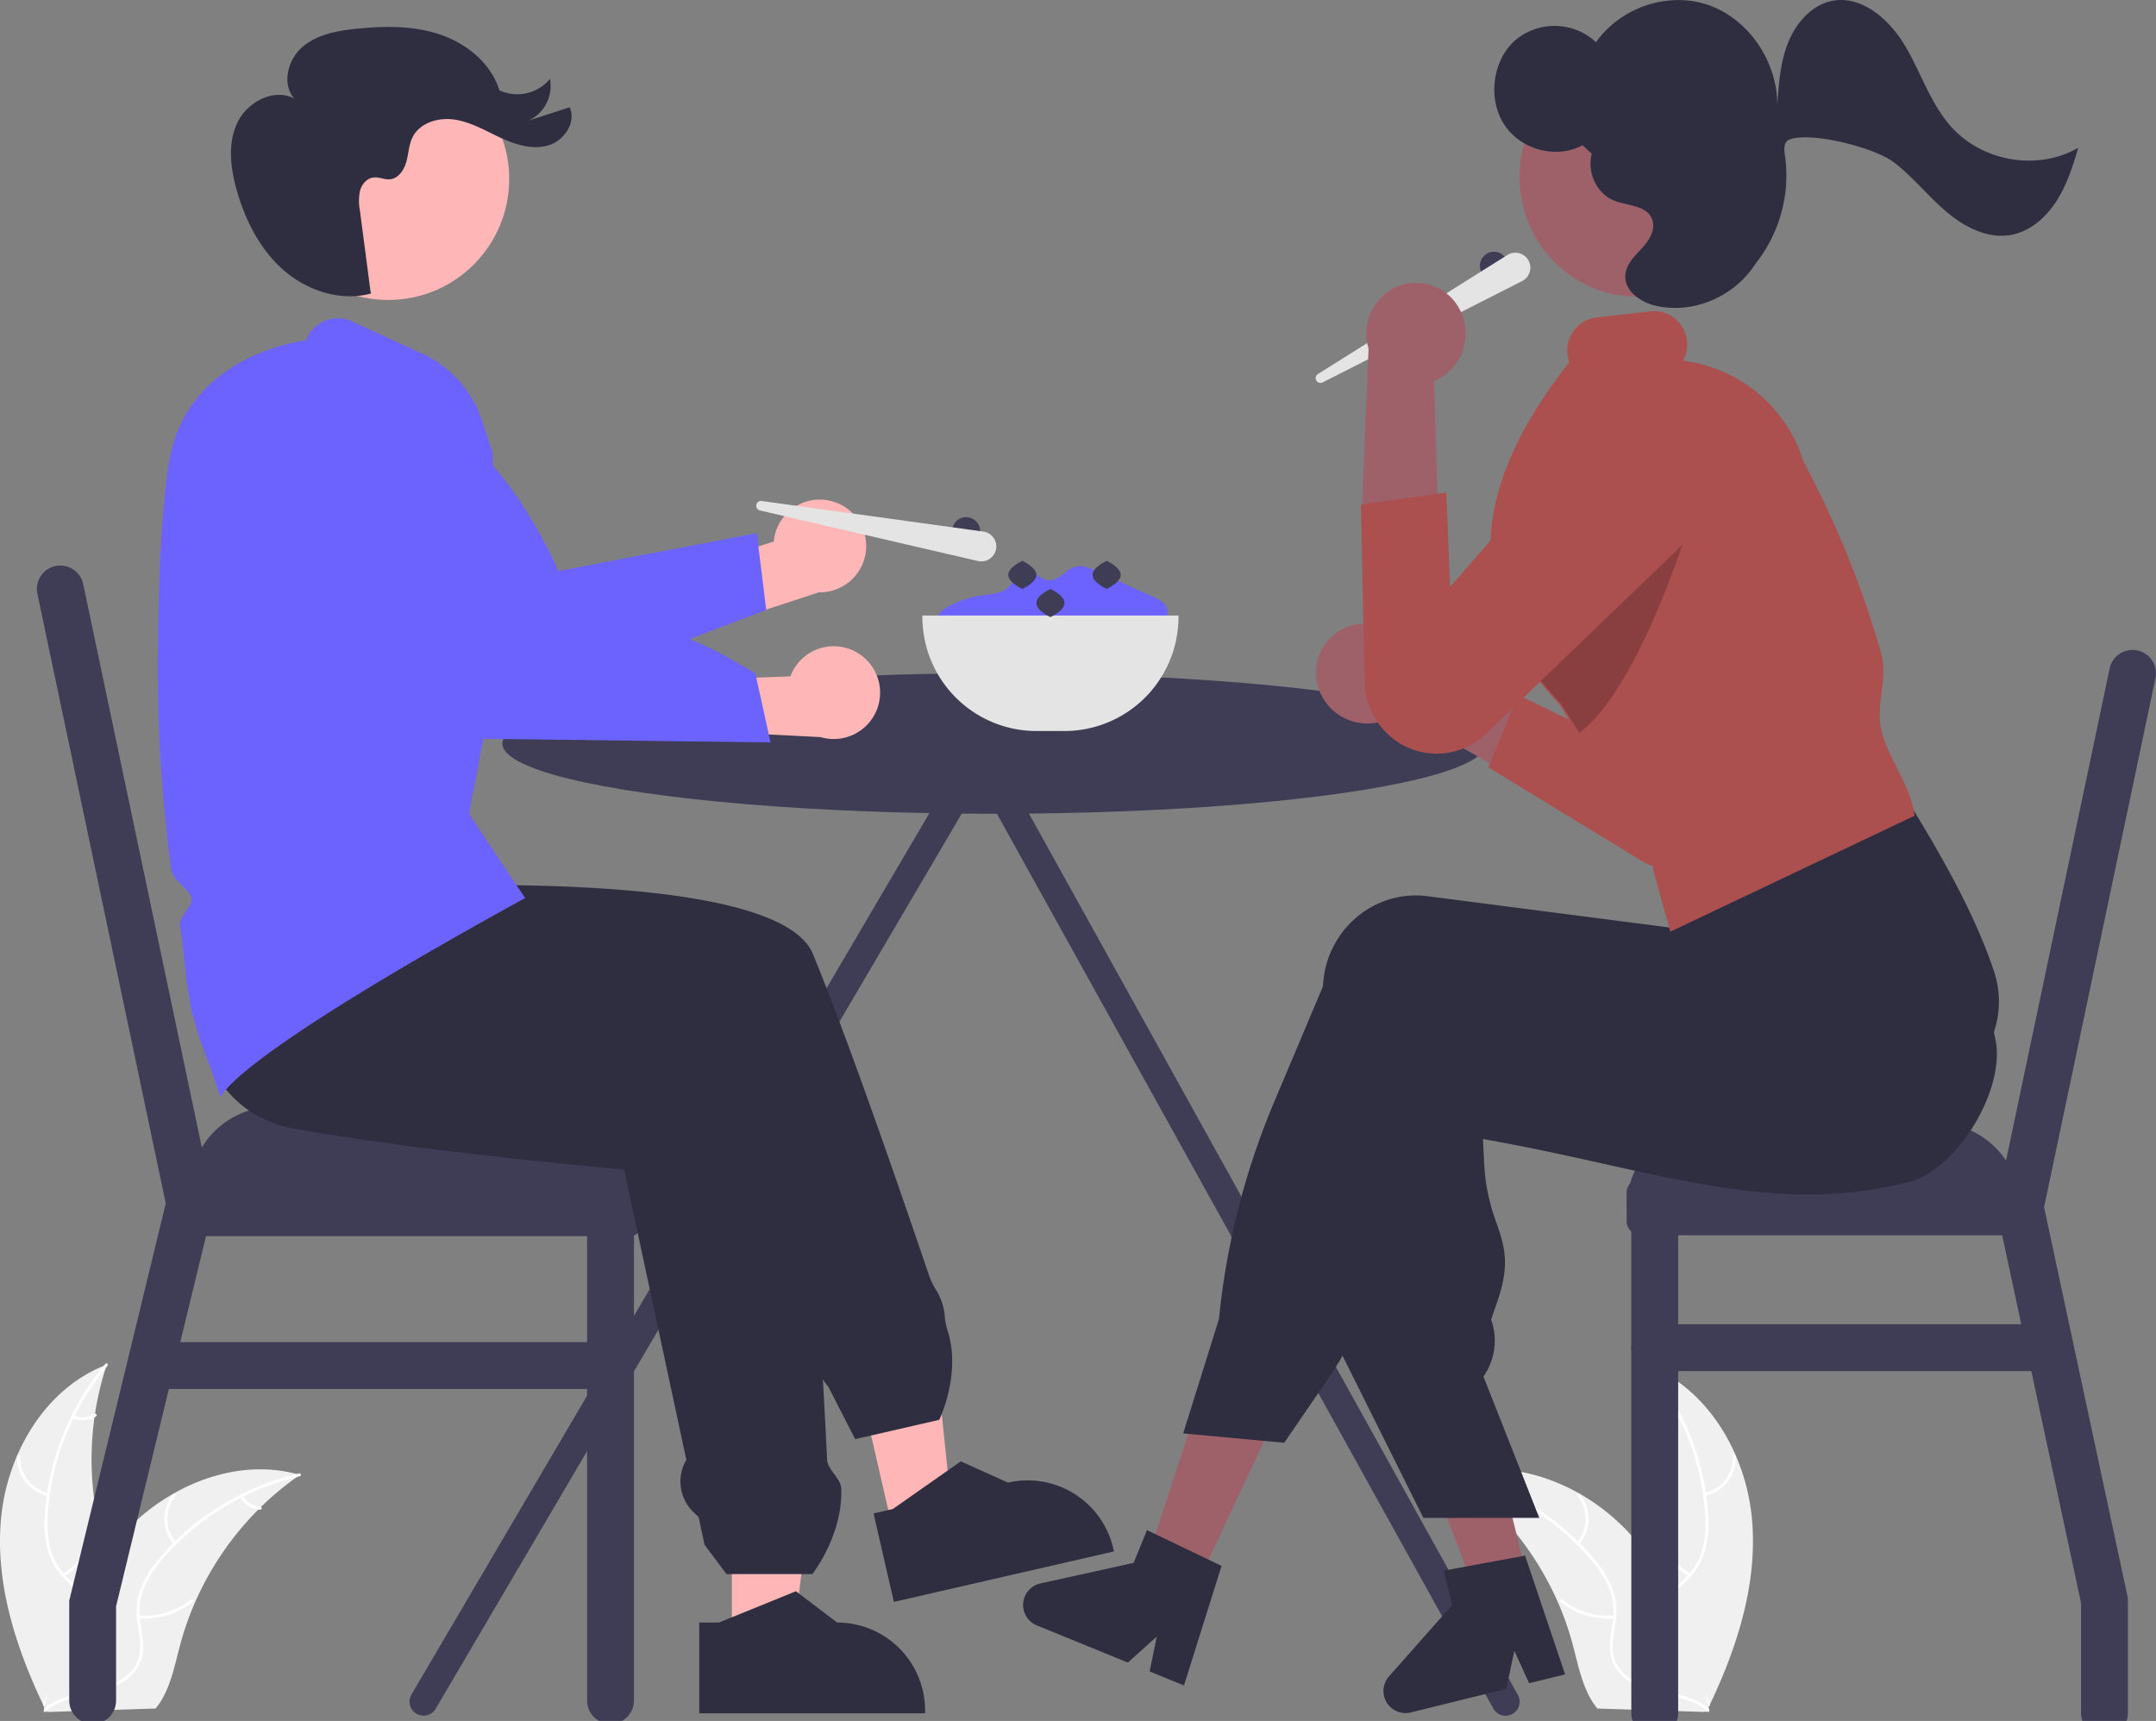 <svg xmlns="http://www.w3.org/2000/svg" width="1451.101" height="1158.503" viewBox="0 0 1451.101 1158.503">
  <rect x="0" y="0" width="1451.101" height="1158.503" fill="#808080" stroke="none"/>
  <g id="그룹_1098" data-name="그룹 1098" transform="translate(-77.375 -416.984)">
    <path id="패스_42" data-name="패스 42" d="M1126,1153.624l-351.9-634.453a9.465,9.465,0,0,0-4.7-7.583,9.356,9.356,0,0,0-5.084-1.228c-.056,0-.114,0-.171,0s-.115,0-.171,0a9.338,9.338,0,0,0-9.738,8.508L381.29,1153.624a9.459,9.459,0,0,0,16.382,9.459L763.9,539.774l345.716,623.308a9.459,9.459,0,0,0,16.383-9.459Z" transform="translate(-27.073 404.247)" fill="#3f3d56"/>
    <path id="패스_43" data-name="패스 43" d="M400.325,776.853l39.775-9.127L423.829,609.967l-58.7,13.467Z" transform="translate(278.448 672.164)" fill="#ffb6b6"/>
    <path id="패스_44" data-name="패스 44" d="M794.5,931.569l-56.6,12.985-18.1-35.37-1.025-1.254a56.283,56.283,0,0,1-12.643-34.848L659.079,748.631l-3.847-1.828a23.168,23.168,0,0,1-9.507-33.5l-4.981-13.174L500.2,700.39l-.14-.039L327.479,651.939,345.6,543.916l48.547,30.538c16-1.038,290.029-17.863,315.345,43.55,22.544,54.688,55.03,148.119,78.312,216.868a53.634,53.634,0,0,0,4.311,8.881,38.758,38.758,0,0,1,6.173,18.633,45.425,45.425,0,0,0,1.645,8.526c9.677,28.928-5.065,59.894-5.215,60.2Z" transform="translate(-84.973 441.236)" fill="#2f2e41"/>
    <path id="패스_45" data-name="패스 45" d="M528.638,776.714l12.932-2.967,45.78-32.115,31.769,14.322h0a59.16,59.16,0,0,1,70.889,44.433l.431,1.873L542.3,836.249Z" transform="translate(136.697 659.113)" fill="#2f2e41"/>
    <path id="패스_46" data-name="패스 46" d="M249.6,814.372c4.044-44.017,29.827-88.088,71.181-103.7a203.658,203.658,0,0,0,4.5,139.753c6.983,17.173,16.538,35.546,11.057,53.256-3.41,11.019-12.341,19.652-22.456,25.2s-21.448,8.4-32.639,11.193l-2.159,1.906C259.9,902.158,245.561,858.389,249.6,814.372Z" transform="translate(-171.544 624.997)" fill="#f0f0f0"/>
    <path id="패스_47" data-name="패스 47" d="M305.97,711.972a174.074,174.074,0,0,0-40.107,99.308,74.967,74.967,0,0,0,1.606,23.432A42.99,42.99,0,0,0,278.8,854.3c4.987,5.138,10.684,9.816,14.335,16.077a26.325,26.325,0,0,1,1.975,21.438c-2.763,8.826-8.532,16.133-14.422,23.082-6.54,7.717-13.455,15.627-16.018,25.66-.311,1.216-2.179.663-1.869-.551,4.459-17.456,20.932-27.819,28.438-43.653,3.5-7.389,4.8-15.878,1.051-23.438-3.278-6.612-9.148-11.441-14.243-16.6a45.879,45.879,0,0,1-11.79-18.741,69.3,69.3,0,0,1-2.5-23.284,168.887,168.887,0,0,1,10.68-51.691,177.17,177.17,0,0,1,30.2-52.047C305.437,709.594,306.767,711.019,305.97,711.972Z" transform="translate(-156.287 624.513)" fill="#fff"/>
    <path id="패스_48" data-name="패스 48" d="M275.2,767.177a26.116,26.116,0,0,1-20.748-26.706.975.975,0,0,1,1.948.034,24.184,24.184,0,0,0,19.35,24.8C276.978,765.558,276.42,767.426,275.2,767.177Z" transform="translate(-165.475 656.816)" fill="#fff"/>
    <path id="패스_49" data-name="패스 49" d="M269.268,793.618a50.338,50.338,0,0,0,21.536-29.7c.315-1.214,2.183-.662,1.869.552A52.359,52.359,0,0,1,270.2,795.328C269.141,796,268.215,794.289,269.268,793.618Z" transform="translate(-149.63 682.924)" fill="#fff"/>
    <path id="패스_50" data-name="패스 50" d="M273.2,727.677a14.781,14.781,0,0,0,13.98-1.161c1.05-.688,1.975,1.027.931,1.711a16.566,16.566,0,0,1-15.462,1.319,1.008,1.008,0,0,1-.659-1.211A.979.979,0,0,1,273.2,727.677Z" transform="translate(-146.159 642.28)" fill="#fff"/>
    <path id="패스_51" data-name="패스 51" d="M435.394,747.95c-.644.449-1.287.9-1.931,1.362a194.78,194.78,0,0,0-24.256,20.223c-.591.562-1.182,1.141-1.754,1.718A205.232,205.232,0,0,0,364.86,833.67a199.368,199.368,0,0,0-10.006,28.584c-3.6,13.49-6.424,28.4-14.044,39.587a34.411,34.411,0,0,1-2.557,3.372l-72.028,2.314c-.166-.077-.333-.138-.5-.215l-2.872.225c.1-.513.213-1.044.312-1.557.056-.3.129-.6.185-.894.043-.2.086-.4.113-.579.014-.066.029-.132.043-.182.027-.182.071-.348.1-.514q.943-4.447,1.951-8.9c0-.016,0-.016.015-.034a293.068,293.068,0,0,1,22.572-65.507c.309-.619.617-1.254.96-1.874a190.227,190.227,0,0,1,16.243-26.448,168.039,168.039,0,0,1,10.78-13.162,139.85,139.85,0,0,1,34.129-27.319c25.4-14.469,55.137-20.656,83.014-13.211C433.983,747.551,434.681,747.742,435.394,747.95Z" transform="translate(-156.187 661.934)" fill="#f0f0f0"/>
    <path id="패스_52" data-name="패스 52" d="M435.118,747.449A174.079,174.079,0,0,0,343.3,802.592a74.955,74.955,0,0,0-12.826,19.677,43,43,0,0,0-2.749,22.459c.889,7.106,2.621,14.27,1.767,21.467a26.327,26.327,0,0,1-11.33,18.307c-7.52,5.384-16.525,7.744-25.412,9.747-9.867,2.224-20.152,4.376-28.238,10.844-.98.783-2.139-.782-1.16-1.566,14.07-11.252,33.462-9.609,48.989-17.732,7.245-3.791,13.392-9.788,14.95-18.081,1.363-7.253-.416-14.642-1.378-21.828a45.878,45.878,0,0,1,1.869-22.061,69.31,69.31,0,0,1,12.022-20.1,168.879,168.879,0,0,1,39.65-34.843,177.16,177.16,0,0,1,55.448-23.374c1.218-.283,1.422,1.657.212,1.938Z" transform="translate(-156.043 663.356)" fill="#fff"/>
    <path id="패스_53" data-name="패스 53" d="M308.018,786.125a26.116,26.116,0,0,1-.487-33.815c.8-.964,2.337.235,1.535,1.2a24.184,24.184,0,0,0,.518,31.454C310.413,785.9,308.843,787.059,308.018,786.125Z" transform="translate(-113.535 670.487)" fill="#fff"/>
    <path id="패스_54" data-name="패스 54" d="M293.92,796.757A50.34,50.34,0,0,0,329,786.011c.982-.78,2.141.786,1.16,1.565a52.353,52.353,0,0,1-36.522,11.107C292.381,798.585,292.674,796.659,293.92,796.757Z" transform="translate(-123.158 707.783)" fill="#fff"/>
    <path id="패스_55" data-name="패스 55" d="M327.6,752.85a14.78,14.78,0,0,0,11.861,7.49c1.253.083.958,2.009-.286,1.928a16.566,16.566,0,0,1-13.139-8.258,1.006,1.006,0,0,1,.2-1.362.98.98,0,0,1,1.363.2Z" transform="translate(-86.76 671.043)" fill="#fff"/>
    <path id="패스_56" data-name="패스 56" d="M856.221,814.372c-4.045-44.017-29.829-88.088-71.182-103.7a203.66,203.66,0,0,1-4.5,139.753C773.557,867.6,764,885.972,769.483,903.683c3.41,11.019,12.342,19.652,22.456,25.2s21.448,8.4,32.639,11.193l2.158,1.906C845.923,902.158,860.264,858.389,856.221,814.372Z" transform="translate(400.307 624.997)" fill="#f0f0f0"/>
    <path id="패스_57" data-name="패스 57" d="M775.95,711.972a174.075,174.075,0,0,1,40.106,99.308,74.956,74.956,0,0,1-1.606,23.432A42.993,42.993,0,0,1,803.123,854.3c-4.987,5.138-10.683,9.816-14.335,16.077a26.324,26.324,0,0,0-1.975,21.438c2.763,8.826,8.532,16.133,14.422,23.082,6.539,7.717,13.455,15.627,16.018,25.66.311,1.216,2.178.663,1.868-.551-4.458-17.456-20.932-27.819-28.438-43.653-3.5-7.389-4.8-15.878-1.051-23.438,3.278-6.612,9.148-11.441,14.242-16.6a45.888,45.888,0,0,0,11.79-18.741,69.286,69.286,0,0,0,2.5-23.284A168.878,168.878,0,0,0,807.486,762.6a177.167,177.167,0,0,0-30.2-52.047c-.8-.958-2.132.467-1.334,1.419Z" transform="translate(408.956 624.513)" fill="#fff"/>
    <path id="패스_58" data-name="패스 58" d="M795.482,767.18a26.116,26.116,0,0,0,20.748-26.706.975.975,0,0,0-1.948.035,24.183,24.183,0,0,1-19.351,24.8C793.7,765.562,794.261,767.428,795.482,767.18Z" transform="translate(429.383 656.813)" fill="#fff"/>
    <path id="패스_59" data-name="패스 59" d="M802.4,793.618a50.34,50.34,0,0,1-21.536-29.7c-.315-1.214-2.183-.662-1.869.552a52.361,52.361,0,0,0,22.473,30.856C802.531,796,803.458,794.289,802.4,793.618Z" transform="translate(412.546 682.924)" fill="#fff"/>
    <path id="패스_60" data-name="패스 60" d="M794.651,727.677a14.781,14.781,0,0,1-13.979-1.161c-1.049-.688-1.975,1.027-.932,1.711a16.564,16.564,0,0,0,15.462,1.319,1.008,1.008,0,0,0,.659-1.21A.98.98,0,0,0,794.651,727.677Z" transform="translate(412.898 642.28)" fill="#fff"/>
    <path id="패스_61" data-name="패스 61" d="M714.2,747.95c.643.449,1.286.9,1.93,1.362a194.694,194.694,0,0,1,24.257,20.224c.591.562,1.181,1.14,1.754,1.718a205.24,205.24,0,0,1,42.593,62.417,199.3,199.3,0,0,1,10.006,28.583c3.6,13.491,6.424,28.4,14.044,39.588a34.2,34.2,0,0,0,2.557,3.372l72.029,2.314c.166-.076.333-.137.5-.214l2.871.224c-.1-.514-.212-1.043-.312-1.557-.057-.3-.129-.6-.185-.894-.043-.2-.086-.4-.113-.58-.014-.066-.029-.132-.043-.182-.027-.182-.071-.348-.1-.513q-.942-4.447-1.95-8.9c0-.016,0-.016-.015-.033a293.033,293.033,0,0,0-22.572-65.507c-.309-.62-.617-1.254-.96-1.874a190.094,190.094,0,0,0-16.243-26.448,168.254,168.254,0,0,0-10.78-13.162,139.806,139.806,0,0,0-34.13-27.318c-25.4-14.47-55.136-20.657-83.013-13.211C715.611,747.551,714.913,747.742,714.2,747.95Z" transform="translate(341.181 661.934)" fill="#f0f0f0"/>
    <path id="패스_62" data-name="패스 62" d="M714.689,747.449A174.078,174.078,0,0,1,806.5,802.594a74.922,74.922,0,0,1,12.825,19.675,42.981,42.981,0,0,1,2.749,22.459c-.889,7.1-2.621,14.27-1.766,21.467A26.322,26.322,0,0,0,831.64,884.5c7.52,5.384,16.526,7.744,25.412,9.746,9.868,2.223,20.151,4.376,28.239,10.844.98.783,2.139-.782,1.16-1.565-14.07-11.253-33.463-9.609-48.99-17.732-7.245-3.791-13.391-9.788-14.95-18.081-1.363-7.253.417-14.642,1.379-21.829a45.882,45.882,0,0,0-1.87-22.061A69.332,69.332,0,0,0,810,803.727a168.876,168.876,0,0,0-39.651-34.842A177.157,177.157,0,0,0,714.9,745.511c-1.219-.283-1.423,1.657-.212,1.938Z" transform="translate(340.825 663.356)" fill="#fff"/>
    <path id="패스_63" data-name="패스 63" d="M755.452,786.125a26.117,26.117,0,0,0,.488-33.815c-.8-.964-2.337.235-1.535,1.2a24.185,24.185,0,0,1-.518,31.454C753.057,785.9,754.626,787.059,755.452,786.125Z" transform="translate(384.654 670.487)" fill="#fff"/>
    <path id="패스_64" data-name="패스 64" d="M784.985,796.757a50.337,50.337,0,0,1-35.075-10.745c-.983-.78-2.142.786-1.161,1.565a52.355,52.355,0,0,0,36.522,11.107C786.523,798.585,786.23,796.659,784.985,796.757Z" transform="translate(378.842 707.783)" fill="#fff"/>
    <path id="패스_65" data-name="패스 65" d="M739.094,752.851a14.785,14.785,0,0,1-11.861,7.49c-1.253.083-.958,2.008.286,1.927a16.565,16.565,0,0,0,13.139-8.257,1.006,1.006,0,0,0-.2-1.363A.979.979,0,0,0,739.094,752.851Z" transform="translate(354.654 671.042)" fill="#fff"/>
    <circle id="타원_35" data-name="타원 35" cx="9.459" cy="9.459" r="9.459" transform="translate(1073.398 586.45)" fill="#3f3d56"/>
    <path id="패스_67" data-name="패스 67" d="M671.721,436.208,799.24,356.093a10.081,10.081,0,1,1,9.932,17.523l-134.25,68.24a3.249,3.249,0,0,1-3.2-5.648Z" transform="translate(292.693 232.558)" fill="#e4e4e4"/>
    <path id="패스_68" data-name="패스 68" d="M550,498.116a8.831,8.831,0,0,1,.145-10.069,20.793,20.793,0,0,1,8.336-6.611,69.582,69.582,0,0,1,21.754-6.874c5.759-.818,12.048-1.079,16.515-4.8,4.438-3.7,6.913-10.623,12.664-11.2,5.56-.558,9.834,5.527,15.41,5.905,6.872.465,11.371-7.577,18.058-9.227,4.476-1.1,9.079.844,13.277,2.749l25.2,11.431,12.915,5.859c4.511,2.046,9.6,4.8,10.45,9.682,1.17,6.705-6.286,11.436-12.662,13.817a203.829,203.829,0,0,1-141.094.018" transform="translate(158.581 343.159)" fill="#6c63ff"/>
    <ellipse id="타원_36" data-name="타원 36" cx="331.059" cy="47.294" rx="331.059" ry="47.294" transform="translate(415.483 870.215)" fill="#3f3d56"/>
    <rect id="사각형_1074" data-name="사각형 1074" width="264.848" height="37.835" rx="9" transform="translate(1172.19 1210.733)" fill="#3f3d56"/>
    <path id="패스_69" data-name="패스 69" d="M995.321,500.738,920.344,856.916l19.527,91.163,36.869,172.046v77.331a1.565,1.565,0,0,1-.021.315,14.585,14.585,0,0,1-.926,5H946.158a14.584,14.584,0,0,1-.925-5,1.731,1.731,0,0,1-.021-.316v-74.01L911.75,967.29l-6.77-31.529-13.095-61.1-3.783-17.7v-.021l3.741-17.74,2.88-13.684,69.744-331.249a15.764,15.764,0,0,1,30.856,6.474Z" transform="translate(532.814 372.714)" fill="#3f3d56"/>
    <path id="패스_70" data-name="패스 70" d="M802.8,668.5v340.518a1.678,1.678,0,0,1-.021.316,14.576,14.576,0,0,1-.926,5H772.218a14.579,14.579,0,0,1-.925-5,1.551,1.551,0,0,1-.021-.316V668.5a15.765,15.765,0,0,1,31.53,0Z" transform="translate(404.07 561.151)" fill="#3f3d56"/>
    <path id="패스_71" data-name="패스 71" d="M673.365,558H824.706a56.753,56.753,0,0,1,56.753,56.754H616.612A56.753,56.753,0,0,1,673.365,558Z" transform="translate(555.578 614.898)" fill="#3f3d56"/>
    <path id="패스_72" data-name="패스 72" d="M1051.884,729.265H787.037a15.765,15.765,0,1,1,0-31.53h264.847a15.765,15.765,0,1,1,0,31.53Z" transform="translate(404.071 610.739)" fill="#3f3d56"/>
    <rect id="사각형_1075" data-name="사각형 1075" width="304.976" height="43.568" rx="9" transform="translate(510.07 1249.142) rotate(180)" fill="#3f3d56"/>
    <path id="패스_73" data-name="패스 73" d="M379.789,884.646l-4.835,19.926-17.741,72.98-7.65,31.53-35.524,146.254V1218.8a15.541,15.541,0,0,1-2.648,8.724,15.226,15.226,0,0,1-5.4,5H290.56a15.222,15.222,0,0,1-5.4-5,15.539,15.539,0,0,1-2.649-8.723v-67.241l39.476-162.483L347.46,884.142,261.07,473.733a15.754,15.754,0,1,1,30.836-6.474L371.76,846.517,375.438,864l4.287,20.389Z" transform="translate(-158.527 342.966)" fill="#3f3d56"/>
    <path id="패스_74" data-name="패스 74" d="M468.442,667.41v334.4a15.53,15.53,0,0,1-2.649,8.722,15.217,15.217,0,0,1-5.4,5h-15.45a15.333,15.333,0,0,1-5.382-5,15.54,15.54,0,0,1-2.648-8.722V667.41a15.765,15.765,0,0,1,31.53,0Z" transform="translate(35.618 559.95)" fill="#3f3d56"/>
    <path id="패스_75" data-name="패스 75" d="M0,0H304.976V8.6a56.753,56.753,0,0,1-56.753,56.753H56.753A56.753,56.753,0,0,1,0,8.6Z" transform="translate(510.07 1227.358) rotate(180)" fill="#3f3d56"/>
    <path id="패스_76" data-name="패스 76" d="M612.558,734.992H307.582a15.765,15.765,0,1,1,0-31.53H612.558a15.765,15.765,0,0,1,0,31.53Z" transform="translate(-124.271 617.05)" fill="#3f3d56"/>
    <path id="패스_77" data-name="패스 77" d="M495.083,789.566,461.95,773.72l45.514-138.5,48.9,23.387Z" transform="translate(385.146 699.995)" fill="#9e616a"/>
    <path id="패스_78" data-name="패스 78" d="M630.284,776.337l-35.628,8.79L543.033,648.821l52.586-12.976Z" transform="translate(474.497 700.68)" fill="#9e616a"/>
    <path id="패스_79" data-name="패스 79" d="M675.437,524.152a34.542,34.542,0,0,0,46.794,11.739,33.094,33.094,0,0,0,4.44-3.218l104.754,60.115-4.55-61.709L728.1,483.454a34.414,34.414,0,0,0-41.745-5.437,33.118,33.118,0,0,0-10.915,46.135Z" transform="translate(292.784 363.44)" fill="#9e616a"/>
    <path id="패스_80" data-name="패스 80" d="M725.519,631.522l18.517,11.285L827.2,693.52a49.036,49.036,0,0,0,67.6-15.6,47.984,47.984,0,0,0,6.115-33.869L863.957,459.382A51.24,51.24,0,0,0,796.693,420.5a48.785,48.785,0,0,0-30.781,59.266l38.649,131.052-59.244-27.621Z" transform="translate(353.653 302.071)" fill="#ab4f4f"/>
    <path id="패스_81" data-name="패스 81" d="M734.581,993.042,677.567,878.7l.007-.262L683.2,668.709c.07-1.866.221-3.739.448-5.583a63.8,63.8,0,0,1,24.273-42.933,61.3,61.3,0,0,1,45.725-12.505l163.029,21.1,5.654-23.118,1.053-.384,156.207-57.247.9,1.466c20.457,33.288,34.76,99.78,38.656,119.366l.055.282c.082.413.132.663.15.735,8.041,33.423-25.186,88.79-58.286,97.111-69.723,17.771-132.078,3.91-204.281-12.145C830.9,749.093,804.139,743.142,774.664,738l.875,17.346a130.007,130.007,0,0,0,8.225,39.018c5.255,15.391,9.406,27.549.628,52.9l-4.246,12.262a41.8,41.8,0,0,1-4.3,37.055l-.854,1.3,37.6,95.143Z" transform="translate(300.812 445.776)" fill="#2f2e41"/>
    <path id="패스_82" data-name="패스 82" d="M695.769,959.705l-67.988-6.32,24.086-77.03a502.951,502.951,0,0,1,37.151-146.123l32.854-77.86c.076-1.733.222-3.477.434-5.185a63.785,63.785,0,0,1,24.274-42.933,61.336,61.336,0,0,1,45.724-12.5l162.788,21.067,7.091-59.509L1118.43,532.4l.715,1.164c27.311,44.436,44.649,79.222,54.565,109.478.5,1.542.941,3.117,1.318,4.685,8.1,33.649-12.115,67.764-45.053,76.046-83.941,21.4-184.883,20.808-317.6-1.879l-64.23,152.855a234.749,234.749,0,0,1-22.687,41.61Z" transform="translate(245.948 428.545)" fill="#2f2e41"/>
    <ellipse id="타원_37" data-name="타원 37" cx="78.755" cy="80.51" rx="78.755" ry="80.51" transform="translate(1100.113 455.57)" fill="#9e616a"/>
    <path id="패스_83" data-name="패스 83" d="M847.3,790.992,836,750.51l-2.779-19.969-16.241.542-31.877-73.576-12.38-19.4q-3.787-3.987-6.862-7.669a172.824,172.824,0,0,1-30.594-49.265,129.418,129.418,0,0,1-8.956-40.57C724,499.493,741.333,456,779.3,407.644a22.8,22.8,0,0,1-1.236-5.3,22.429,22.429,0,0,1,19.5-24.832l36.615-4.112a21.616,21.616,0,0,1,16.024,4.672,22.47,22.47,0,0,1,8.3,15.251,22.969,22.969,0,0,1-2.59,13.283,97.781,97.781,0,0,1,81.157,68.29,649.426,649.426,0,0,1,52.089,128.654c2.506,8.74,1.391,17.745.311,26.454-1,8.045-2.028,16.363-.294,24.654,1.763,8.432,6.005,16.891,10.5,25.847,5.144,10.257,10.464,20.864,11.9,31.675l.1.759Z" transform="translate(354.305 253.18)" fill="#ab4f4f"/>
    <path id="패스_84" data-name="패스 84" d="M730.931,526.363a172.272,172.272,0,0,0,30.428,48.987c2.2,2.622,4.515,5.2,6.943,7.78l12.458,19.547c45.925-34.423,83.133-169.96,83.133-169.96l-51.816-10.08Z" transform="translate(359.617 307.591)" opacity="0.2"/>
    <path id="패스_85" data-name="패스 85" d="M750.206,380.918a34.621,34.621,0,0,1-11.691,46.852,33.187,33.187,0,0,1-4.93,2.418l3.668,120.726L684.973,518l4.533-109.6a34.525,34.525,0,0,1,14.87-39.439,33.04,33.04,0,0,1,45.83,11.951Z" transform="translate(308.973 243.192)" fill="#9e616a"/>
    <path id="패스_86" data-name="패스 86" d="M742.172,460.6l-57.493,8.175,2.472,119.059A49.816,49.816,0,0,0,711.5,629.813h0a47.731,47.731,0,0,0,57.015-6.473L904.255,492.782a51.465,51.465,0,0,0,3.792-70.669h0a48.808,48.808,0,0,0-69.927-4.788,50.2,50.2,0,0,0-3.822,3.807L744.671,524.238Z" transform="translate(308.649 287.938)" fill="#ab4f4f"/>
    <path id="패스_87" data-name="패스 87" d="M330.108,808.089l40.807,0,19.414-157.4-60.228,0Z" transform="translate(239.853 717.031)" fill="#ffb6b6"/>
    <circle id="타원_38" data-name="타원 38" cx="81.448" cy="81.448" r="81.448" transform="translate(257.206 456.032)" fill="#ffb6b6"/>
    <path id="패스_88" data-name="패스 88" d="M728,1022.087H670.212l-14.733-19.748-3.987-18.605-3.433-3.322a28.646,28.646,0,0,1-4.83-35.23l-41.881-195.4c-10.969-.964-134.672-12.025-220.66-27.243-22.007-3.894-39.189-14.591-51.068-31.794-29.191-42.273-16.687-110.671-16.557-111.357l.144-.763.771-.087,200.853-22.544.27.128c6.665,3.157,163.536,77.629,189.171,103.264,11.576,11.576,37.4,80.352,43.184,153.472,1.036,13.1-2.691,26.439-6.3,39.34-3.372,12.071-6.86,24.553-6.171,36.353,1.063,18.206,2.07,37.3,2.995,56.764.147,3.1,2.484,6.31,4.743,9.413,2.36,3.242,4.59,6.3,4.731,9.509,1.373,31.074-18.937,57.191-19.143,57.45Z" transform="translate(-103.913 454.545)" fill="#2f2e41"/>
    <path id="패스_89" data-name="패스 89" d="M571.242,434.72a31.027,31.027,0,0,0-39.082,27.13L464.485,483l2.823,44.26,95.149-31.212a31.2,31.2,0,0,0,8.785-61.33Z" transform="translate(66.003 319.695)" fill="#ffb6b6"/>
    <path id="패스_90" data-name="패스 90" d="M644.646,545.591l-50.578,19.143-1.293,2.509A25.518,25.518,0,0,1,558.4,578.233h0L444.719,621.261S393.95,570.456,357.8,525.116l12.319-75.772a145.164,145.164,0,0,1,17.89-49.871c74.128,16.255,116.68,119.88,116.68,119.88l133.6-25.491Z" transform="translate(-51.556 282.065)" fill="#6c63ff"/>
    <path id="패스_91" data-name="패스 91" d="M417.125,461.7c-20.39,5.507-42.87-1.815-58.783-15.7s-25.867-33.567-31.6-53.895c-4.2-14.887-6.192-31.413.437-45.389s24.468-23.406,38.232-16.346c-8.491-9.892-4.249-26.254,5.668-34.716s23.533-10.889,36.5-12.215c18.821-1.925,38.263-2.14,56.173,3.957s34.183,19.429,39.788,37.5a28.54,28.54,0,0,0,34.041-7.685,25.856,25.856,0,0,1-14.247,28.036l27.441-8.9c4.72,9.989-3.55,22.353-14.124,25.551s-21.99-.3-32.025-4.919-19.76-10.465-30.66-12.267-23.7,1.7-28.746,11.53c-2.641,5.149-2.779,11.179-4.312,16.759s-5.417,11.365-11.186,11.822c-3.645.288-7.213-1.653-10.847-1.256-4.506.492-7.954,4.574-9.154,8.944a34.317,34.317,0,0,0-.033,13.5l6.97,53.281" transform="translate(-90.045 152.873)" fill="#2f2e41"/>
    <path id="패스_92" data-name="패스 92" d="M342.053,899.308a.226.226,0,0,1-.046,0l-.644-.11-.186-.626c-2.342-7.877-5.322-15.938-8.2-23.736a286.23,286.23,0,0,1-10.731-33.077,253.339,253.339,0,0,1-4.742-32.561c-.8-7.946-1.635-16.163-3.049-24.251-.628-3.591,1.751-6.992,4.051-10.282,2.133-3.049,4.148-5.93,3.725-8.655-.432-2.787-3.523-5.847-6.511-8.807-3.276-3.244-6.663-6.6-7.143-10.13a1009.145,1009.145,0,0,1-9.093-145.379c.675-67.264,3.715-113.113,9.035-136.273,14.306-62.275,80.4-73.64,90.743-75.043a22.845,22.845,0,0,1,30.9-12.741l46.959,21.5a76.452,76.452,0,0,1,40.648,45.4l6.976,21.267,3.494,142.764L508.867,709.091,546.7,765.844C345.053,876.554,342.7,899.308,342.053,899.308Z" transform="translate(-115.879 255.712)" fill="#6c63ff"/>
    <path id="패스_93" data-name="패스 93" d="M472.817,804.3h13.268l51.8-21.066L565.649,804.3h0a59.162,59.162,0,0,1,59.159,59.155v1.927l-151.992.006Z" transform="translate(75.184 704.957)" fill="#2f2e41"/>
    <path id="패스_94" data-name="패스 94" d="M588.971,484.85a31.026,31.026,0,0,0-44.807,15.994l-70.847,2.762-9.545,33,100.72,5.156a31.2,31.2,0,0,0,24.481-56.913Z" transform="translate(65.217 371.443)" fill="#ffb6b6"/>
    <path id="패스_95" data-name="패스 95" d="M655.689,619.394l-72.776-.907-9.212-.125L425.637,616.5s-40.209-38.359-75.22-77.852l4.907-35.494a145.017,145.017,0,0,1,48.623-89.787c50.145,33.506,79.224,99.828,79.224,99.828l48.759,21.818h0A213.477,213.477,0,0,1,629.4,563.555l16.035,9.289Z" transform="translate(-59.695 297.371)" fill="#6c63ff"/>
    <path id="패스_96" data-name="패스 96" d="M814.168,851.773l-24.215,5.977-9.965-21.795-5.427,25.593L710.338,877.4a14.87,14.87,0,0,1-14.7-24.292l42.545-48.078-5.7-23.112,54.739-10.092Z" transform="translate(316.611 692.381)" fill="#2f2e41"/>
    <path id="패스_97" data-name="패스 97" d="M684.789,868.229,661.7,858.8l4.777-23.483-19.455,17.492-61.245-25a14.87,14.87,0,0,1,2.42-28.29l62.7-13.814,9-22.04,50.189,24.068Z" transform="translate(189.463 683.399)" fill="#2f2e41"/>
    <path id="패스_98" data-name="패스 98" d="M639.911,548.508H620.993a76.81,76.81,0,0,1-76.722-76.722v-1.051H716.632v1.051A76.808,76.808,0,0,1,639.911,548.508Z" transform="translate(153.924 360.593)" fill="#e4e4e4"/>
    <path id="패스_99" data-name="패스 99" d="M590.69,462.694c0,5.224-9.459,9.459-9.459,9.459s-9.46-4.235-9.46-9.459,9.46-9.459,9.46-9.459S590.69,457.47,590.69,462.694Z" transform="translate(184.229 341.309)" fill="#3f3d56"/>
    <path id="패스_100" data-name="패스 100" d="M617.69,462.694c0,5.224-9.459,9.459-9.459,9.459s-9.459-4.235-9.459-9.459,9.459-9.459,9.459-9.459S617.69,457.47,617.69,462.694Z" transform="translate(213.982 341.309)" fill="#3f3d56"/>
    <path id="패스_101" data-name="패스 101" d="M599.69,471.694c0,5.224-9.458,9.459-9.458,9.459s-9.459-4.234-9.459-9.459,9.459-9.459,9.459-9.459S599.69,466.47,599.69,471.694Z" transform="translate(194.147 351.227)" fill="#3f3d56"/>
    <circle id="타원_39" data-name="타원 39" cx="9.459" cy="9.459" r="9.459" transform="translate(718.166 765.117)" fill="#3f3d56"/>
    <path id="패스_102" data-name="패스 102" d="M494.763,434.08l149.182,20.6a10.081,10.081,0,1,1-3.656,19.807l-146.7-34.026a3.249,3.249,0,0,1,1.179-6.384Z" transform="translate(95.297 320.167)" fill="#e4e4e4"/>
    <path id="패스_106" data-name="패스 106" d="M1033.882,357.791c-13.387-15.611-19.751-36.323-30.453-54.05s-29.325-33.593-49-29.468c-13.562,2.844-24.043,14.811-29.349,28.154s-6.3,28.056-7.229,42.471c.329-29.622-19.187-58.34-46.072-67.792S812.725,278.2,795.832,302a41.05,41.05,0,0,0-54.522-1.145c-15.11,13.5-18.454,39.209-7.341,56.434s35.178,23.643,52.837,14.089l6.243,5.743c-3.514,12.291,3.3,26.81,14.756,31.437,9.291,3.753,22.4,3.128,25.882,12.877,2.428,6.812-2.112,14.082-6.942,19.317S816.182,451.386,815.6,458.63c-.877,10.929,10.417,18.585,20.684,20.89,24.755,5.56,52.223-5.9,66.492-27.751q.412-.632.9-1.266a95.6,95.6,0,0,0,19.23-73.1c-.8-5.049.006-8.8,3.486-10,15.047-5.169,57.205,5.68,69.964,15.484s22.978,22.779,35.267,33.217,27.952,18.488,43.556,15.645c12.5-2.276,23.13-11.349,30.282-22.294s11.266-23.7,14.953-36.379C1092.777,389.045,1054.954,382.363,1033.882,357.791Z" transform="translate(355.727 143.372)" fill="#2f2e41"/>
  </g>
</svg>
